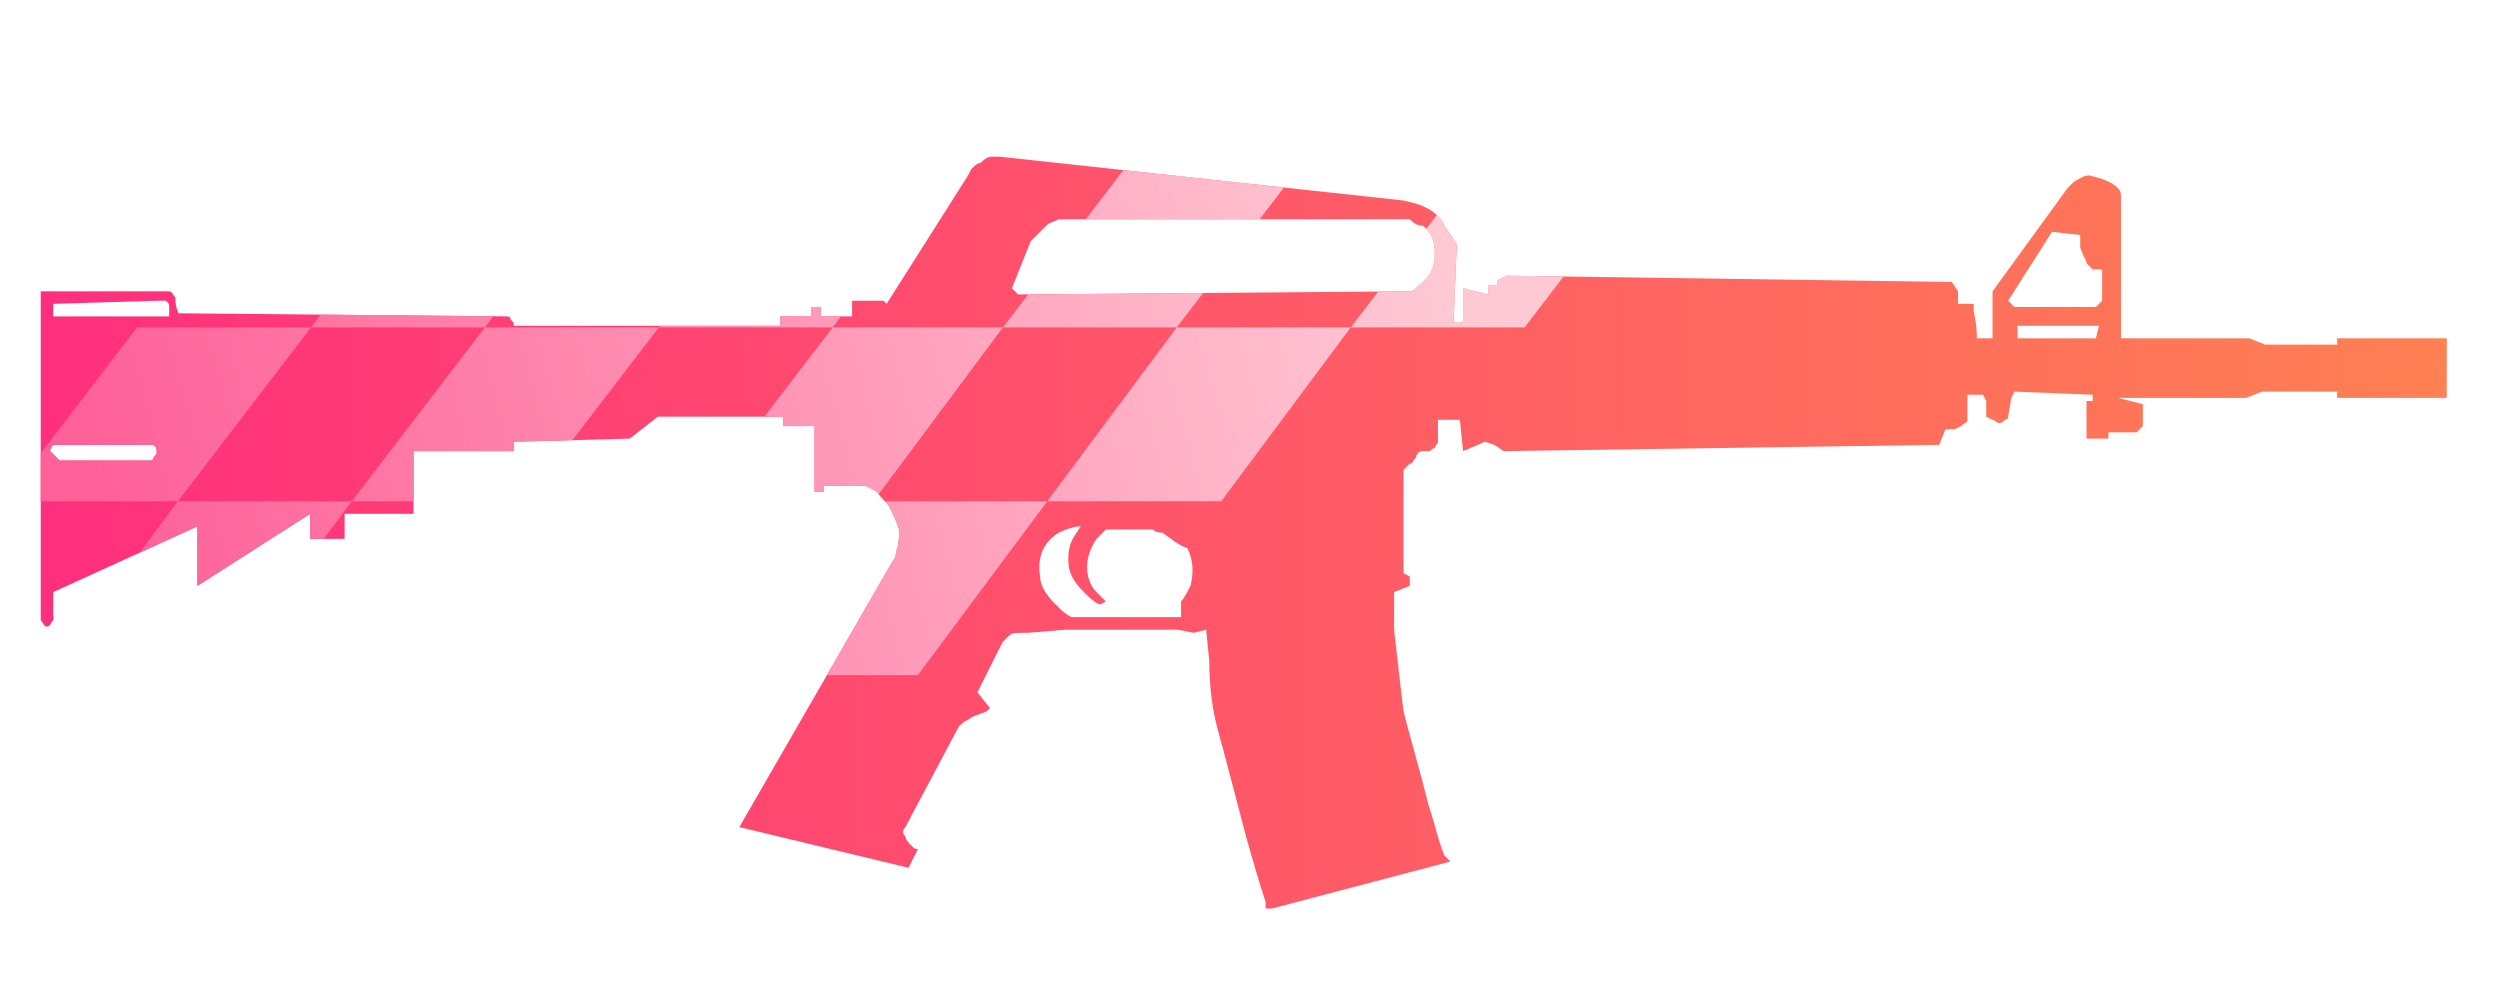 <?xml version="1.0" encoding="utf-8"?>
<!-- Generator: Adobe Illustrator 16.0.0, SVG Export Plug-In . SVG Version: 6.00 Build 0)  -->
<!DOCTYPE svg PUBLIC "-//W3C//DTD SVG 1.0//EN" "http://www.w3.org/TR/2001/REC-SVG-20010904/DTD/svg10.dtd">
<svg version="1.0" id="Layer_1" xmlns="http://www.w3.org/2000/svg" xmlns:xlink="http://www.w3.org/1999/xlink" x="0px" y="0px"
	 width="79.8px" height="32px" viewBox="0 0 79.8 32" enable-background="new 0 0 79.8 32" xml:space="preserve">
<g id="Selected_Items">
	<g>
		<g id="Selected_Items_31_">
			<linearGradient id="SVGID_1_" gradientUnits="userSpaceOnUse" x1="1.3" y1="17" x2="78.101" y2="17">
				<stop  offset="0" style="stop-color:#FF2F7D"/>
				<stop  offset="1" style="stop-color:#FF8053"/>
			</linearGradient>
			<path fill="url(#SVGID_1_)" d="M78.1,12.7h-3.5v-0.2h-2.399l-0.5,0.2H67.6l0.8,0.2v0.7l-0.199,0.2h-0.9V14h-0.699v-1.2H66.8v-0.2
				l-2.5-0.1l-0.1,0.2L64.1,13.3c0,0.1-0.101,0.1-0.101,0.1c-0.101,0.1-0.101,0.1-0.199,0.1c-0.1,0-0.1-0.1-0.2-0.1l-0.2-0.1v-0.5
				l-0.1-0.2h-0.5v0.8c0,0.1-0.1,0.1-0.2,0.2l-0.2,0.1h-0.3l-0.2,0.5L48,14.4l-0.299-0.2L47.4,14.1l-0.699,0.3l-0.101-1h-0.7V14v0.1
				c0,0.1-0.1,0.1-0.1,0.2c-0.1,0-0.1,0.1-0.2,0.1H45.5h-0.1c-0.1,0-0.199,0.1-0.199,0.2C45.1,14.7,45.1,14.8,45,14.8L44.8,15v3.3
				L45,18.4v0.3l-0.5,0.2V20.1C44.6,21,44.701,21.9,44.8,22.7c0.199,0.8,0.5,1.8,0.8,3c0.2,0.6,0.3,1.1,0.5,1.6l0.2,0.2L40.6,29
				h-0.2v-0.2c-0.2-0.6-0.4-1.3-0.6-2c-0.4-1.5-0.7-2.7-0.9-3.399c-0.2-0.699-0.3-1.5-0.3-2.301l-0.1-1L38.1,20.2L37.6,20.1H34
				L32.8,20.2c-0.1,0-0.1,0-0.2,0c-0.2,0-0.3,0-0.4,0.1C32.1,20.4,32,20.5,32,20.5l-0.8,1.6l0.4,0.5L31.5,22.7
				c-0.2,0.1-0.3,0.1-0.5,0.2C30.9,23,30.8,23,30.7,23.1L30.6,23.2l-1.7,3.2c-0.1,0.1-0.1,0.199,0,0.3c0,0.1,0.1,0.2,0.2,0.3
				s0.1,0.1,0.2,0.1L29,27.7l-5.4-1.3l4.9-8.5c0.1-0.102,0.1-0.2,0.1-0.301c0.1-0.199,0.1-0.5,0.1-0.699c-0.1-0.301-0.2-0.5-0.3-0.7
				c-0.1-0.2-0.3-0.3-0.4-0.5c-0.2-0.1-0.3-0.2-0.5-0.2h-1.2v0.2H26v-2.1h-1v-0.3h-4L20.1,14l-3.7,0.1v0.3h-3.2v2H11v0.8H9.9v-0.8
				l-3.6,2.3v-1.9L1.7,18.9v0.8v0.1C1.6,19.9,1.6,20,1.5,20s-0.1-0.1-0.2-0.2v-0.1V9.3h4.1c0.1,0,0.1,0.1,0.2,0.2
				c0,0.1,0,0.3,0.1,0.5l10.5,0.1c0.1,0,0.1,0.1,0.1,0.1c0.1,0.1,0.1,0.1,0.1,0.2h8.5v-0.3h1V9.8h0.3v0.3h1V9.6h1l0.1,0.1l2.6-4.1
				L31,5.4c0.1-0.1,0.2-0.2,0.3-0.2C31.5,5,31.6,5,31.7,5c0.1,0,0.2,0,0.2,0l12.9,1.4l0.4,0.1c0.299,0.1,0.5,0.2,0.698,0.4
				C46,7,46.1,7.2,46.3,7.5c0.1,0.1,0.1,0.2,0.199,0.3l-0.101,2.5h0.302V9.2L47.5,9.4V9.1H47.8V9c0-0.1,0.1-0.1,0.1-0.1
				c0.1,0,0.1-0.1,0.2-0.1L62.3,9L62.5,9.3v0.4h0.4H63c0,0.1,0,0.2,0,0.2c0,0.1,0.102,0.4,0.102,0.9h0.5V9.3L66,6l0.201-0.2
				c0.199-0.1,0.299-0.2,0.5-0.2C67.1,5.7,67.4,5.8,67.6,6c0.101,0.1,0.101,0.2,0.101,0.3c0,0.1,0,0.1,0,0.1v4.4h4.1l0.5,0.2h2.301
				v-0.2h3.5 M66.8,8.6c-0.1-0.1-0.1-0.1-0.2-0.2c0-0.1-0.101-0.2-0.2-0.5V7.5l-0.9-0.1L64.1,9.6l0.2,0.2h2.6l0.2-0.2v-1H66.8z
				 M64.4,10.8h2.5l0.1-0.4h-2.6V10.8z M44.9,7H34.1c-0.1,0-0.2,0-0.3,0c-0.2,0.1-0.3,0.1-0.4,0.2c-0.1,0.1-0.2,0.2-0.3,0.3
				l-0.2,0.2l-0.6,1.5l0.2,0.2l12.3-0.1H45c0.102,0,0.201-0.1,0.301-0.2c0.301-0.2,0.5-0.5,0.5-1c0-0.4-0.1-0.7-0.399-0.9
				c-0.198,0-0.3-0.1-0.399-0.2H44.9z M4.9,14.2H4.7H1.9H1.7c-0.1,0.1-0.1,0.2-0.1,0.2s0.1,0.1,0.2,0.2l0.1,0.1h2.9
				c0.1,0,0.1-0.1,0.1-0.1C5,14.5,5,14.5,5,14.4S5,14.3,4.9,14.2z M1.7,9.7v0.4h3.7c0-0.1,0-0.2,0-0.3c0-0.1,0-0.1-0.1-0.2H5
				L1.7,9.7z M37.1,17c-0.1,0-0.2,0-0.3-0.1h-1.5C35.2,17,35.1,17.1,35,17.2c-0.2,0.3-0.3,0.6-0.3,0.899
				c0,0.301,0.1,0.601,0.3,0.801c0.1,0.1,0.2,0.199,0.3,0.3l-0.2,0.1c-0.2-0.1-0.3-0.2-0.5-0.399c-0.3-0.301-0.5-0.601-0.5-1
				c0-0.199,0-0.5,0.2-0.801l0.2-0.3c-0.2,0-0.5,0.101-0.7,0.2c-0.5,0.3-0.7,0.8-0.6,1.4c0,0.3,0.2,0.6,0.5,0.898
				c0.2,0.2,0.3,0.301,0.5,0.4h3.5v-0.5c0.1-0.102,0.2-0.301,0.3-0.5c0.1-0.4,0.1-0.801-0.1-1.2C37.6,17.4,37.4,17.2,37.1,17z"/>
		</g>
	</g>
</g>
<g id="guides">
</g>
<g>
	<defs>
		<path id="SVGID_2_" d="M78.1,12.7h-3.5v-0.2h-2.399l-0.5,0.2H67.6l0.8,0.2v0.7l-0.199,0.2h-0.9V14h-0.699v-1.2H66.8v-0.2l-2.5-0.1
			l-0.1,0.2L64.1,13.3c0,0.1-0.101,0.1-0.101,0.1c-0.101,0.1-0.101,0.1-0.199,0.1c-0.1,0-0.1-0.1-0.2-0.1l-0.2-0.1v-0.5l-0.1-0.2
			h-0.5v0.8c0,0.1-0.1,0.1-0.2,0.2l-0.2,0.1h-0.3l-0.2,0.5L48,14.4l-0.299-0.2L47.4,14.1l-0.699,0.3l-0.101-1h-0.7V14v0.1
			c0,0.1-0.1,0.1-0.1,0.2c-0.1,0-0.1,0.1-0.2,0.1H45.5h-0.1c-0.1,0-0.199,0.1-0.199,0.2C45.1,14.7,45.1,14.8,45,14.8L44.8,15v3.3
			L45,18.4v0.3l-0.5,0.2V20.1C44.6,21,44.701,21.9,44.8,22.7c0.199,0.8,0.5,1.8,0.8,3c0.2,0.6,0.3,1.1,0.5,1.6l0.2,0.2L40.6,29h-0.2
			v-0.2c-0.2-0.6-0.4-1.3-0.6-2c-0.4-1.5-0.7-2.7-0.9-3.399c-0.2-0.699-0.3-1.5-0.3-2.301l-0.1-1L38.1,20.2L37.6,20.1H34L32.8,20.2
			c-0.1,0-0.1,0-0.2,0c-0.2,0-0.3,0-0.4,0.1C32.1,20.4,32,20.5,32,20.5l-0.8,1.6l0.4,0.5L31.5,22.7c-0.2,0.1-0.3,0.1-0.5,0.2
			C30.9,23,30.8,23,30.7,23.1L30.6,23.2l-1.7,3.2c-0.1,0.1-0.1,0.199,0,0.3c0,0.1,0.1,0.2,0.2,0.3s0.1,0.1,0.2,0.1L29,27.7l-5.4-1.3
			l4.9-8.5c0.1-0.102,0.1-0.2,0.1-0.301c0.1-0.199,0.1-0.5,0.1-0.699c-0.1-0.301-0.2-0.5-0.3-0.7c-0.1-0.2-0.3-0.3-0.4-0.5
			c-0.2-0.1-0.3-0.2-0.5-0.2h-1.2v0.2H26v-2.1h-1v-0.3h-4L20.1,14l-3.7,0.1v0.3h-3.2v2H11v0.8H9.9v-0.8l-3.6,2.3v-1.9L1.7,18.9v0.8
			v0.1C1.6,19.9,1.6,20,1.5,20s-0.1-0.1-0.2-0.2v-0.1V9.3h4.1c0.1,0,0.1,0.1,0.2,0.2c0,0.1,0,0.3,0.1,0.5l10.5,0.1
			c0.1,0,0.1,0.1,0.1,0.1c0.1,0.1,0.1,0.1,0.1,0.2h8.5v-0.3h1V9.8h0.3v0.3h1V9.6h1l0.1,0.1l2.6-4.1L31,5.4c0.1-0.1,0.2-0.2,0.3-0.2
			C31.5,5,31.6,5,31.7,5c0.1,0,0.2,0,0.2,0l12.9,1.4l0.4,0.1c0.299,0.1,0.5,0.2,0.698,0.4C46,7,46.1,7.2,46.3,7.5
			c0.1,0.1,0.1,0.2,0.199,0.3l-0.101,2.5h0.302V9.2L47.5,9.4V9.1H47.8V9c0-0.1,0.1-0.1,0.1-0.1c0.1,0,0.1-0.1,0.2-0.1L62.3,9
			L62.5,9.3v0.4h0.4H63c0,0.1,0,0.2,0,0.2c0,0.1,0.102,0.4,0.102,0.9h0.5V9.3L66,6l0.201-0.2c0.199-0.1,0.299-0.2,0.5-0.2
			C67.1,5.7,67.4,5.8,67.6,6c0.101,0.1,0.101,0.2,0.101,0.3c0,0.1,0,0.1,0,0.1v4.4h4.1l0.5,0.2h2.301v-0.2h3.5 M66.8,8.6
			c-0.1-0.1-0.1-0.1-0.2-0.2c0-0.1-0.101-0.2-0.2-0.5V7.5l-0.9-0.1L64.1,9.6l0.2,0.2h2.6l0.2-0.2v-1H66.8z M64.4,10.8h2.5l0.1-0.4
			h-2.6V10.8z M44.9,7H34.1c-0.1,0-0.2,0-0.3,0c-0.2,0.1-0.3,0.1-0.4,0.2c-0.1,0.1-0.2,0.2-0.3,0.3l-0.2,0.2l-0.6,1.5l0.2,0.2
			l12.3-0.1H45c0.102,0,0.201-0.1,0.301-0.2c0.301-0.2,0.5-0.5,0.5-1c0-0.4-0.1-0.7-0.399-0.9c-0.198,0-0.3-0.1-0.399-0.2H44.9z
			 M4.9,14.2H4.7H1.9H1.7c-0.1,0.1-0.1,0.2-0.1,0.2s0.1,0.1,0.2,0.2l0.1,0.1h2.9c0.1,0,0.1-0.1,0.1-0.1C5,14.5,5,14.5,5,14.4
			S5,14.3,4.9,14.2z M1.7,9.7v0.4h3.7c0-0.1,0-0.2,0-0.3c0-0.1,0-0.1-0.1-0.2H5L1.7,9.7z M37.1,17c-0.1,0-0.2,0-0.3-0.1h-1.5
			C35.2,17,35.1,17.1,35,17.2c-0.2,0.3-0.3,0.6-0.3,0.899c0,0.301,0.1,0.601,0.3,0.801c0.1,0.1,0.2,0.199,0.3,0.3l-0.2,0.1
			c-0.2-0.1-0.3-0.2-0.5-0.399c-0.3-0.301-0.5-0.601-0.5-1c0-0.199,0-0.5,0.2-0.801l0.2-0.3c-0.2,0-0.5,0.101-0.7,0.2
			c-0.5,0.3-0.7,0.8-0.6,1.4c0,0.3,0.2,0.6,0.5,0.898c0.2,0.2,0.3,0.301,0.5,0.4h3.5v-0.5c0.1-0.102,0.2-0.301,0.3-0.5
			c0.1-0.4,0.1-0.801-0.1-1.2C37.6,17.4,37.4,17.2,37.1,17z"/>
	</defs>
	<clipPath id="SVGID_3_">
		<use xlink:href="#SVGID_2_"  overflow="visible"/>
	</clipPath>
	<g clip-path="url(#SVGID_3_)">
		<g>
			<g>
				
					<linearGradient id="SVGID_4_" gradientUnits="userSpaceOnUse" x1="379.763" y1="-268.774" x2="421.699" y2="-257.721" gradientTransform="matrix(1 0 0 -1 -374.96 -246.6)">
					<stop  offset="2.054068e-007" style="stop-color:#FE6198"/>
					<stop  offset="1" style="stop-color:#FFC9D4"/>
				</linearGradient>
				<polygon fill="url(#SVGID_4_)" points="-8.258,27.101 -2.708,27.101 1.544,21.551 -4.007,21.551 				"/>
				
					<linearGradient id="SVGID_5_" gradientUnits="userSpaceOnUse" x1="379.028" y1="-265.986" x2="420.958" y2="-254.934" gradientTransform="matrix(1 0 0 -1 -374.96 -246.6)">
					<stop  offset="2.054068e-007" style="stop-color:#FE6198"/>
					<stop  offset="1" style="stop-color:#FFC9D4"/>
				</linearGradient>
				<polygon fill="url(#SVGID_5_)" points="5.678,16 1.544,21.551 7.095,21.551 11.229,16 				"/>
				
					<linearGradient id="SVGID_6_" gradientUnits="userSpaceOnUse" x1="380.485" y1="-271.51" x2="422.42" y2="-260.457" gradientTransform="matrix(1 0 0 -1 -374.96 -246.6)">
					<stop  offset="2.054068e-007" style="stop-color:#FE6198"/>
					<stop  offset="1" style="stop-color:#FFC9D4"/>
				</linearGradient>
				<polygon fill="url(#SVGID_6_)" points="2.843,27.101 8.394,27.101 12.646,21.551 7.095,21.551 				"/>
				
					<linearGradient id="SVGID_7_" gradientUnits="userSpaceOnUse" x1="379.75" y1="-268.722" x2="421.68" y2="-257.671" gradientTransform="matrix(1 0 0 -1 -374.96 -246.6)">
					<stop  offset="2.054068e-007" style="stop-color:#FE6198"/>
					<stop  offset="1" style="stop-color:#FFC9D4"/>
				</linearGradient>
				<polygon fill="url(#SVGID_7_)" points="12.646,21.551 18.196,21.551 22.33,16 16.779,16 				"/>
				
					<linearGradient id="SVGID_8_" gradientUnits="userSpaceOnUse" x1="377.573" y1="-260.461" x2="419.509" y2="-249.408" gradientTransform="matrix(1 0 0 -1 -374.96 -246.6)">
					<stop  offset="2.054068e-007" style="stop-color:#FE6198"/>
					<stop  offset="1" style="stop-color:#FFC9D4"/>
				</linearGradient>
				<polygon fill="url(#SVGID_8_)" points="4.378,10.45 0.127,16 5.678,16 9.929,10.45 				"/>
				
					<linearGradient id="SVGID_9_" gradientUnits="userSpaceOnUse" x1="376.834" y1="-257.674" x2="418.776" y2="-246.619" gradientTransform="matrix(1 0 0 -1 -374.96 -246.6)">
					<stop  offset="2.054068e-007" style="stop-color:#FE6198"/>
					<stop  offset="1" style="stop-color:#FFC9D4"/>
				</linearGradient>
				<polygon fill="url(#SVGID_9_)" points="19.613,4.899 14.063,4.899 9.929,10.45 15.479,10.45 				"/>
				
					<linearGradient id="SVGID_10_" gradientUnits="userSpaceOnUse" x1="378.294" y1="-263.197" x2="420.228" y2="-252.145" gradientTransform="matrix(1 0 0 -1 -374.96 -246.6)">
					<stop  offset="2.054068e-007" style="stop-color:#FE6198"/>
					<stop  offset="1" style="stop-color:#FFC9D4"/>
				</linearGradient>
				<polygon fill="url(#SVGID_10_)" points="16.779,16 21.03,10.45 15.479,10.45 11.229,16 				"/>
				
					<linearGradient id="SVGID_11_" gradientUnits="userSpaceOnUse" x1="377.559" y1="-260.409" x2="419.492" y2="-249.357" gradientTransform="matrix(1 0 0 -1 -374.96 -246.6)">
					<stop  offset="2.054068e-007" style="stop-color:#FE6198"/>
					<stop  offset="1" style="stop-color:#FFC9D4"/>
				</linearGradient>
				<polygon fill="url(#SVGID_11_)" points="30.715,4.899 25.164,4.899 21.03,10.45 26.582,10.45 				"/>
				
					<linearGradient id="SVGID_12_" gradientUnits="userSpaceOnUse" x1="380.47" y1="-271.457" x2="422.407" y2="-260.404" gradientTransform="matrix(1 0 0 -1 -374.96 -246.6)">
					<stop  offset="2.054068e-007" style="stop-color:#FE6198"/>
					<stop  offset="1" style="stop-color:#FFC9D4"/>
				</linearGradient>
				<polygon fill="url(#SVGID_12_)" points="23.747,21.551 29.297,21.551 33.43,16 27.88,16 				"/>
				
					<linearGradient id="SVGID_13_" gradientUnits="userSpaceOnUse" x1="379.729" y1="-268.655" x2="421.667" y2="-257.602" gradientTransform="matrix(1 0 0 -1 -374.96 -246.6)">
					<stop  offset="2.054068e-007" style="stop-color:#FE6198"/>
					<stop  offset="1" style="stop-color:#FFC9D4"/>
				</linearGradient>
				<polygon fill="url(#SVGID_13_)" points="33.43,16 38.982,16 43.116,10.45 37.563,10.45 				"/>
				
					<linearGradient id="SVGID_14_" gradientUnits="userSpaceOnUse" x1="379.012" y1="-265.933" x2="420.951" y2="-254.88" gradientTransform="matrix(1 0 0 -1 -374.96 -246.6)">
					<stop  offset="2.054068e-007" style="stop-color:#FE6198"/>
					<stop  offset="1" style="stop-color:#FFC9D4"/>
				</linearGradient>
				<polygon fill="url(#SVGID_14_)" points="26.582,10.45 22.33,16 27.88,16 32.014,10.45 				"/>
				
					<linearGradient id="SVGID_15_" gradientUnits="userSpaceOnUse" x1="378.277" y1="-263.13" x2="420.211" y2="-252.078" gradientTransform="matrix(1 0 0 -1 -374.96 -246.6)">
					<stop  offset="2.054068e-007" style="stop-color:#FE6198"/>
					<stop  offset="1" style="stop-color:#FFC9D4"/>
				</linearGradient>
				<polygon fill="url(#SVGID_15_)" points="41.816,4.899 36.265,4.899 32.014,10.45 37.563,10.45 				"/>
				
					<linearGradient id="SVGID_16_" gradientUnits="userSpaceOnUse" x1="378.993" y1="-265.866" x2="420.932" y2="-254.812" gradientTransform="matrix(1 0 0 -1 -374.96 -246.6)">
					<stop  offset="2.054068e-007" style="stop-color:#FE6198"/>
					<stop  offset="1" style="stop-color:#FFC9D4"/>
				</linearGradient>
				<polygon fill="url(#SVGID_16_)" points="47.368,4.899 43.116,10.45 48.667,10.45 52.917,4.899 				"/>
			</g>
		</g>
	</g>
</g>
</svg>
